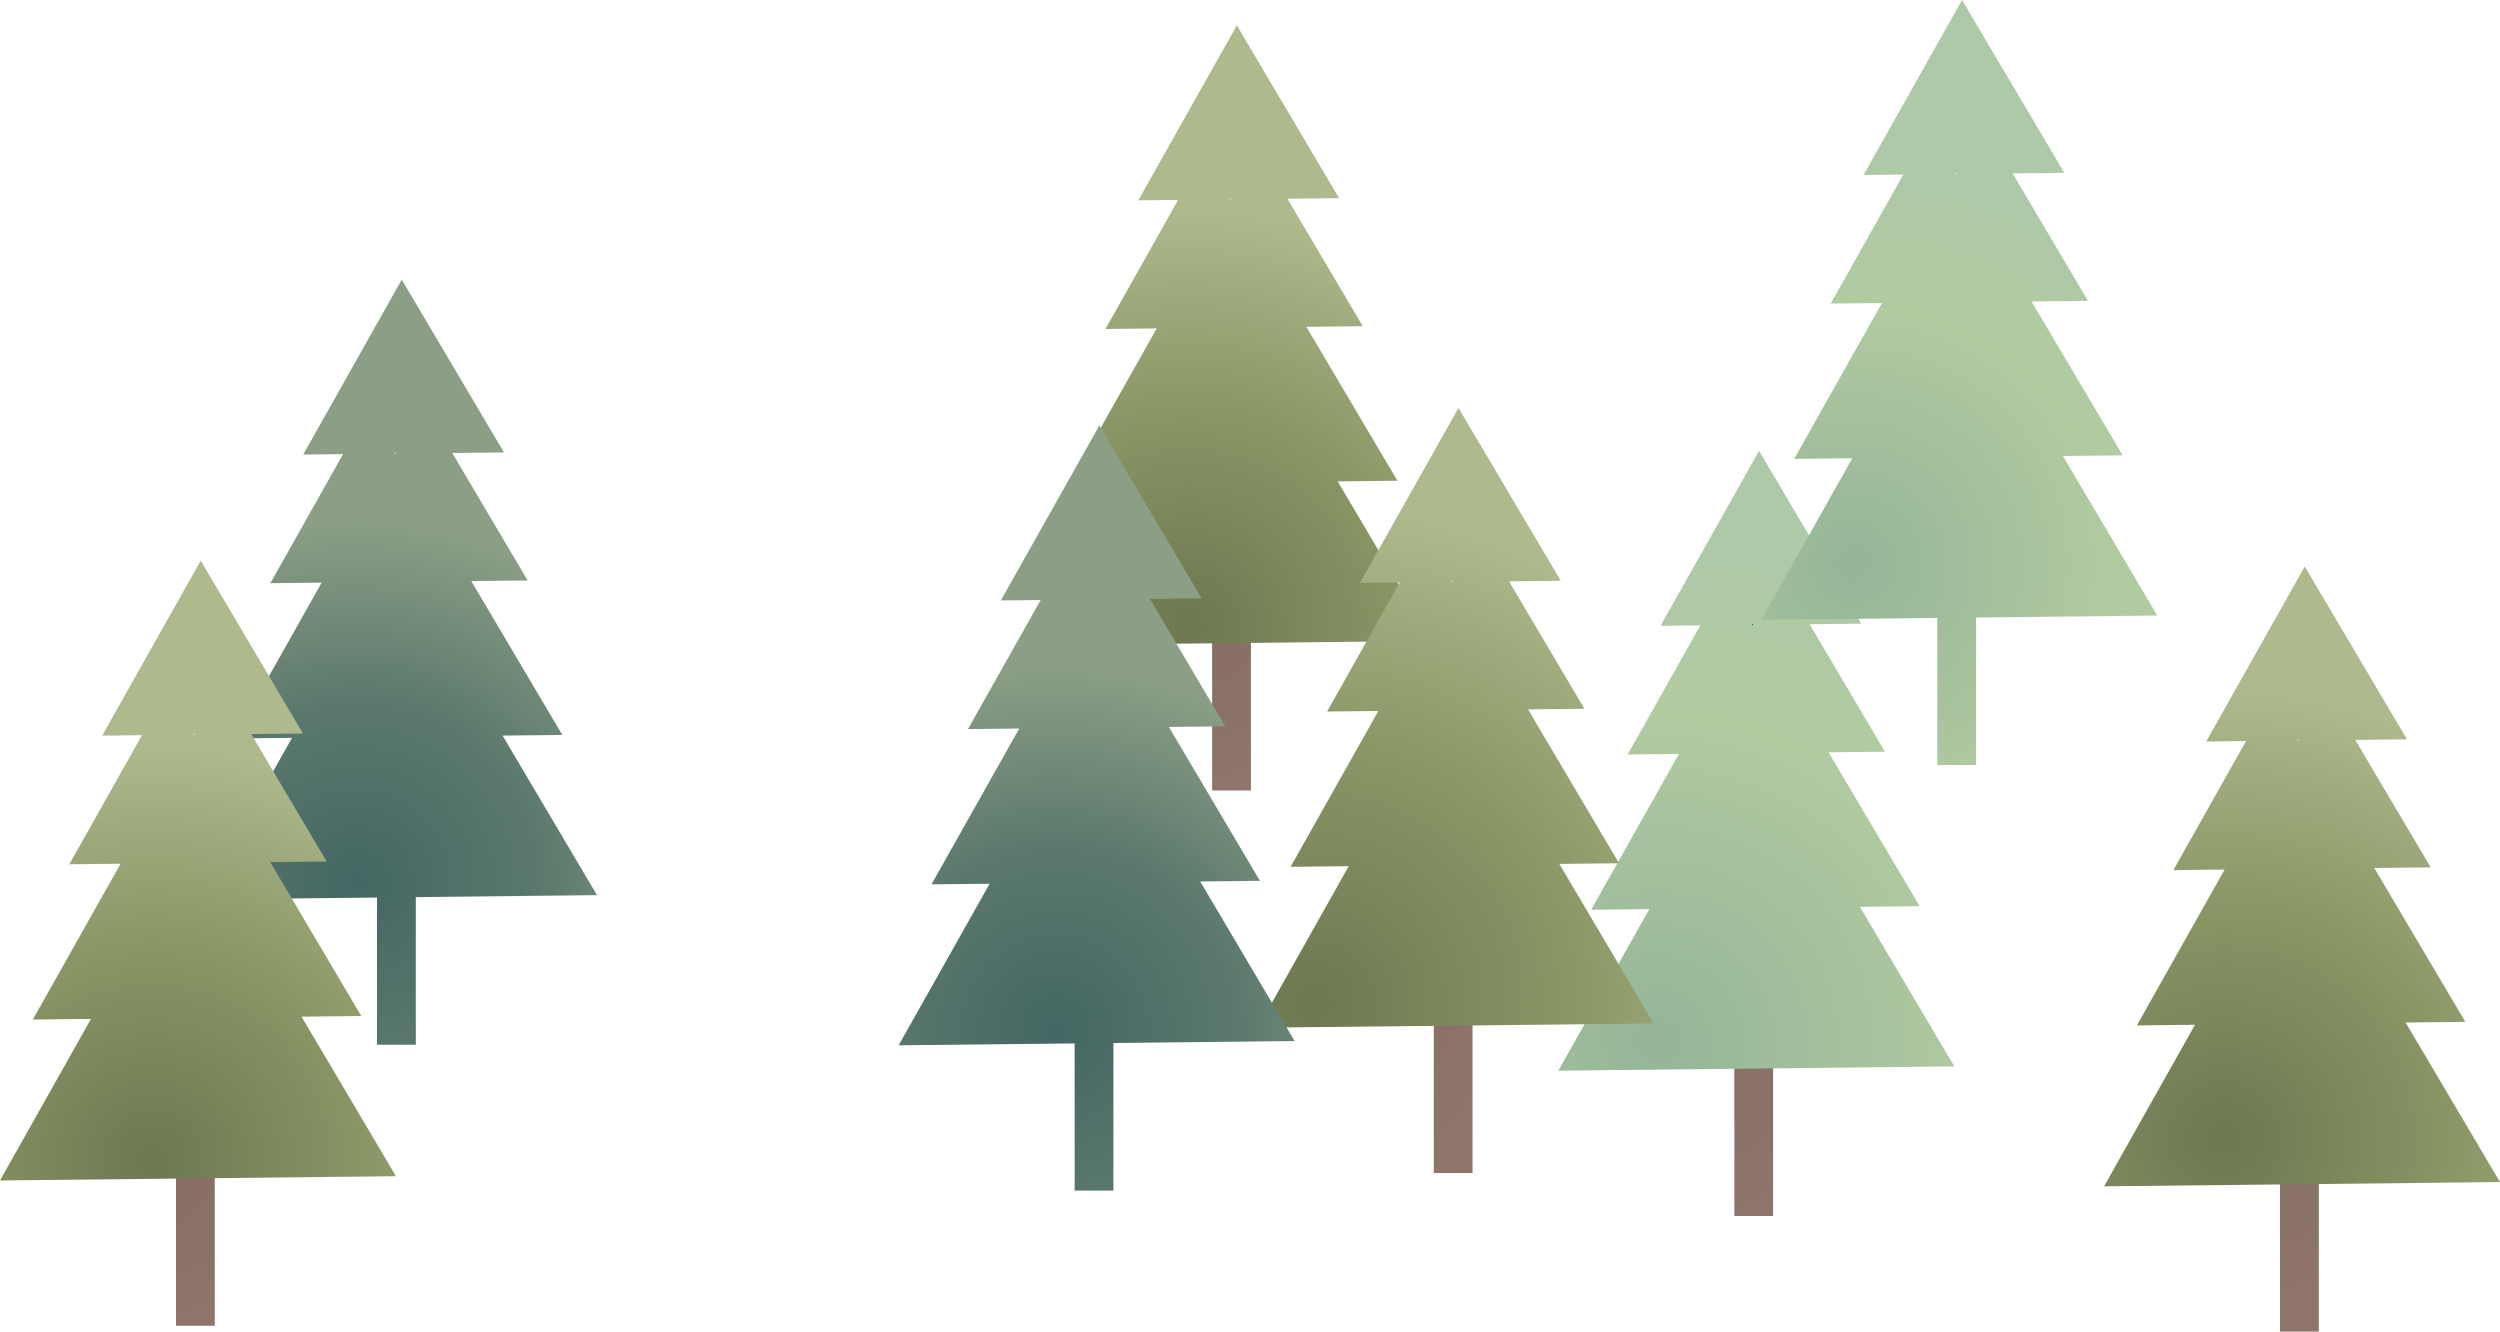 <?xml version="1.0" encoding="iso-8859-1"?>
<!-- Generator: Adobe Illustrator 24.1.2, SVG Export Plug-In . SVG Version: 6.00 Build 0)  -->
<svg version="1.1" id="Layer_1" xmlns="http://www.w3.org/2000/svg" xmlns:xlink="http://www.w3.org/1999/xlink" x="0px" y="0px"
	 viewBox="0 0 1280.87 682.258" style="enable-background:new 0 0 1280.87 682.258;" xml:space="preserve">
<g>
	<radialGradient id="SVGID_1_" cx="608.862" cy="320.577" r="213.913" gradientUnits="userSpaceOnUse">
		<stop  offset="0" style="stop-color:#856E65"/>
		<stop  offset="0.636" style="stop-color:#94786D"/>
		<stop  offset="1" style="stop-color:#A1887E"/>
	</radialGradient>
	<rect x="621.029" y="290.051" style="fill:url(#SVGID_1_);" width="19.868" height="114.949"/>
	<radialGradient id="SVGID_2_" cx="608.862" cy="320.577" r="213.913" gradientUnits="userSpaceOnUse">
		<stop  offset="0" style="stop-color:#6D7751"/>
		<stop  offset="0.532" style="stop-color:#8B9766"/>
		<stop  offset="1" style="stop-color:#AEB98D"/>
	</radialGradient>
	<path style="fill:url(#SVGID_2_);" d="M733.733,328.369l-48.37-81.75l30.61-0.33l-46.66-78.85l28.91-0.31l-38.65-65.31l26.51-0.28
		l-52.39-88.54l-50.48,89.64l20.4-0.22l-37.23,66.12l26.26-0.28l-44.96,79.84l29.79-0.32l-46.61,82.77L733.733,328.369z
		 M630.263,101.449l0.4,0.68l-0.79,0.01L630.263,101.449z"/>
</g>
<g>
	<radialGradient id="SVGID_3_" cx="849.217" cy="533.28" r="260.803" gradientUnits="userSpaceOnUse">
		<stop  offset="0" style="stop-color:#856E65"/>
		<stop  offset="0.636" style="stop-color:#94786D"/>
		<stop  offset="1" style="stop-color:#A1887E"/>
	</radialGradient>
	<rect x="888.586" y="508.052" style="fill:url(#SVGID_3_);" width="19.868" height="114.949"/>
	<polygon style="fill:#00742A;" points="898.22,320.13 897.43,320.14 897.82,319.45 	"/>
	<polygon style="fill:#00742A;" points="898.22,320.13 897.43,320.14 897.82,319.45 	"/>
	<radialGradient id="SVGID_4_" cx="849.217" cy="533.28" r="260.803" gradientUnits="userSpaceOnUse">
		<stop  offset="0" style="stop-color:#94B598"/>
		<stop  offset="0.636" style="stop-color:#B1CAA0"/>
		<stop  offset="1" style="stop-color:#AEC9A8"/>
	</radialGradient>
	<path style="fill:url(#SVGID_4_);" d="M1001.29,546.37l-48.37-81.75l30.61-0.33l-46.66-78.85l28.91-0.31l-38.65-65.31l26.51-0.28
		L901.25,231l-50.48,89.64l20.4-0.22l-37.23,66.12l26.26-0.28l-44.96,79.84l29.79-0.32l-46.61,82.77L1001.29,546.37z M897.82,319.45
		l0.4,0.68l-0.79,0.01L897.82,319.45z"/>
	<polygon style="fill:#00742A;" points="898.22,320.13 897.43,320.14 897.82,319.45 	"/>
</g>
<g>
	<radialGradient id="SVGID_5_" cx="672.673" cy="514.137" r="255.687" gradientUnits="userSpaceOnUse">
		<stop  offset="0" style="stop-color:#856E65"/>
		<stop  offset="0.636" style="stop-color:#94786D"/>
		<stop  offset="1" style="stop-color:#A1887E"/>
	</radialGradient>
	<rect x="734.586" y="486.052" style="fill:url(#SVGID_5_);" width="19.868" height="114.949"/>
	<radialGradient id="SVGID_6_" cx="672.673" cy="514.137" r="255.687" gradientUnits="userSpaceOnUse">
		<stop  offset="0" style="stop-color:#6D7751"/>
		<stop  offset="0.532" style="stop-color:#8B9766"/>
		<stop  offset="1" style="stop-color:#AEB98D"/>
	</radialGradient>
	<path style="fill:url(#SVGID_6_);" d="M847.29,524.37l-48.37-81.75l30.61-0.33l-46.66-78.85l28.91-0.31l-38.65-65.31l26.51-0.28
		L747.25,209l-50.48,89.64l20.4-0.22l-37.23,66.12l26.26-0.28l-44.96,79.84l29.79-0.32l-46.61,82.77L847.29,524.37z M743.82,297.45
		l0.4,0.68l-0.79,0.01L743.82,297.45z"/>
</g>
<g>
	<radialGradient id="SVGID_7_" cx="540.797" cy="526.899" r="186.853" gradientUnits="userSpaceOnUse">
		<stop  offset="0" style="stop-color:#446763"/>
		<stop  offset="0.492" style="stop-color:#5A786D"/>
		<stop  offset="1" style="stop-color:#8C9F86"/>
	</radialGradient>
	<rect x="550.586" y="495.052" style="fill:url(#SVGID_7_);" width="19.868" height="114.949"/>
	<radialGradient id="SVGID_8_" cx="540.797" cy="526.899" r="186.853" gradientUnits="userSpaceOnUse">
		<stop  offset="0" style="stop-color:#446763"/>
		<stop  offset="0.492" style="stop-color:#5A786D"/>
		<stop  offset="1" style="stop-color:#8C9F86"/>
	</radialGradient>
	<path style="fill:url(#SVGID_8_);" d="M663.29,533.37l-48.37-81.75l30.61-0.33l-46.66-78.85l28.91-0.31l-38.65-65.31l26.51-0.28
		L563.25,218l-50.48,89.64l20.4-0.22l-37.23,66.12l26.26-0.28l-44.96,79.84l29.79-0.32l-46.61,82.77L663.29,533.37z M559.82,306.45
		l0.4,0.68l-0.79,0.01L559.82,306.45z"/>
</g>
<g>
	<radialGradient id="SVGID_9_" cx="949.188" cy="288.671" r="206.07" gradientUnits="userSpaceOnUse">
		<stop  offset="0" style="stop-color:#94B598"/>
		<stop  offset="0.636" style="stop-color:#B1CAA0"/>
		<stop  offset="1" style="stop-color:#AEC9A8"/>
	</radialGradient>
	<rect x="992.586" y="277.052" style="fill:url(#SVGID_9_);" width="19.868" height="114.949"/>
	<radialGradient id="SVGID_10_" cx="949.188" cy="288.671" r="206.07" gradientUnits="userSpaceOnUse">
		<stop  offset="0" style="stop-color:#94B598"/>
		<stop  offset="0.636" style="stop-color:#B1CAA0"/>
		<stop  offset="1" style="stop-color:#AEC9A8"/>
	</radialGradient>
	<path style="fill:url(#SVGID_10_);" d="M1105.29,315.37l-48.37-81.75l30.61-0.33l-46.66-78.85l28.91-0.31l-38.65-65.31l26.51-0.28
		L1005.25,0l-50.48,89.64l20.4-0.22l-37.23,66.12l26.26-0.28l-44.96,79.84l29.79-0.32l-46.61,82.77L1105.29,315.37z M1001.82,88.45
		l0.4,0.68l-0.79,0.01L1001.82,88.45z"/>
</g>
<g>
	<radialGradient id="SVGID_11_" cx="1139.613" cy="582.961" r="230.164" gradientUnits="userSpaceOnUse">
		<stop  offset="0" style="stop-color:#856E65"/>
		<stop  offset="0.636" style="stop-color:#94786D"/>
		<stop  offset="1" style="stop-color:#A1887E"/>
	</radialGradient>
	<rect x="1168.166" y="567.309" style="fill:url(#SVGID_11_);" width="19.868" height="114.949"/>
	<radialGradient id="SVGID_12_" cx="1139.613" cy="582.961" r="230.164" gradientUnits="userSpaceOnUse">
		<stop  offset="0" style="stop-color:#6D7751"/>
		<stop  offset="0.532" style="stop-color:#8B9766"/>
		<stop  offset="1" style="stop-color:#AEB98D"/>
	</radialGradient>
	<path style="fill:url(#SVGID_12_);" d="M1280.87,605.627l-48.37-81.75l30.61-0.33l-46.66-78.85l28.91-0.31l-38.65-65.31l26.51-0.28
		l-52.39-88.54l-50.48,89.64l20.4-0.22l-37.23,66.12l26.26-0.28l-44.96,79.84l29.79-0.32l-46.61,82.77L1280.87,605.627z
		 M1177.4,378.707l0.4,0.68l-0.79,0.01L1177.4,378.707z"/>
</g>
<g>
	<radialGradient id="SVGID_13_" cx="183.376" cy="452.156" r="186.853" gradientUnits="userSpaceOnUse">
		<stop  offset="0" style="stop-color:#446763"/>
		<stop  offset="0.492" style="stop-color:#5A786D"/>
		<stop  offset="1" style="stop-color:#8C9F86"/>
	</radialGradient>
	<rect x="193.166" y="420.309" style="fill:url(#SVGID_13_);" width="19.868" height="114.949"/>
	<radialGradient id="SVGID_14_" cx="183.376" cy="452.156" r="186.853" gradientUnits="userSpaceOnUse">
		<stop  offset="0" style="stop-color:#446763"/>
		<stop  offset="0.492" style="stop-color:#5A786D"/>
		<stop  offset="1" style="stop-color:#8C9F86"/>
	</radialGradient>
	<path style="fill:url(#SVGID_14_);" d="M305.87,458.627l-48.37-81.75l30.61-0.33l-46.66-78.85l28.91-0.31l-38.65-65.31l26.51-0.28
		l-52.39-88.54l-50.48,89.64l20.4-0.22l-37.23,66.12l26.26-0.28l-44.96,79.84l29.79-0.32L103,460.807L305.87,458.627z
		 M202.4,231.707l0.4,0.68l-0.79,0.01L202.4,231.707z"/>
</g>
<g>
	<radialGradient id="SVGID_15_" cx="77.999" cy="594.834" r="213.913" gradientUnits="userSpaceOnUse">
		<stop  offset="0" style="stop-color:#856E65"/>
		<stop  offset="0.636" style="stop-color:#94786D"/>
		<stop  offset="1" style="stop-color:#A1887E"/>
	</radialGradient>
	<rect x="90.166" y="564.309" style="fill:url(#SVGID_15_);" width="19.868" height="114.949"/>
	<radialGradient id="SVGID_16_" cx="77.999" cy="594.834" r="213.913" gradientUnits="userSpaceOnUse">
		<stop  offset="0" style="stop-color:#6D7751"/>
		<stop  offset="0.532" style="stop-color:#8B9766"/>
		<stop  offset="1" style="stop-color:#AEB98D"/>
	</radialGradient>
	<path style="fill:url(#SVGID_16_);" d="M202.87,602.627l-48.37-81.75l30.61-0.33l-46.66-78.85l28.91-0.31l-38.65-65.31l26.51-0.28
		l-52.39-88.54l-50.48,89.64l20.4-0.22l-37.23,66.12l26.26-0.28l-44.96,79.84l29.79-0.32L0,604.807L202.87,602.627z M99.4,375.707
		l0.4,0.68l-0.79,0.01L99.4,375.707z"/>
</g>
</svg>
